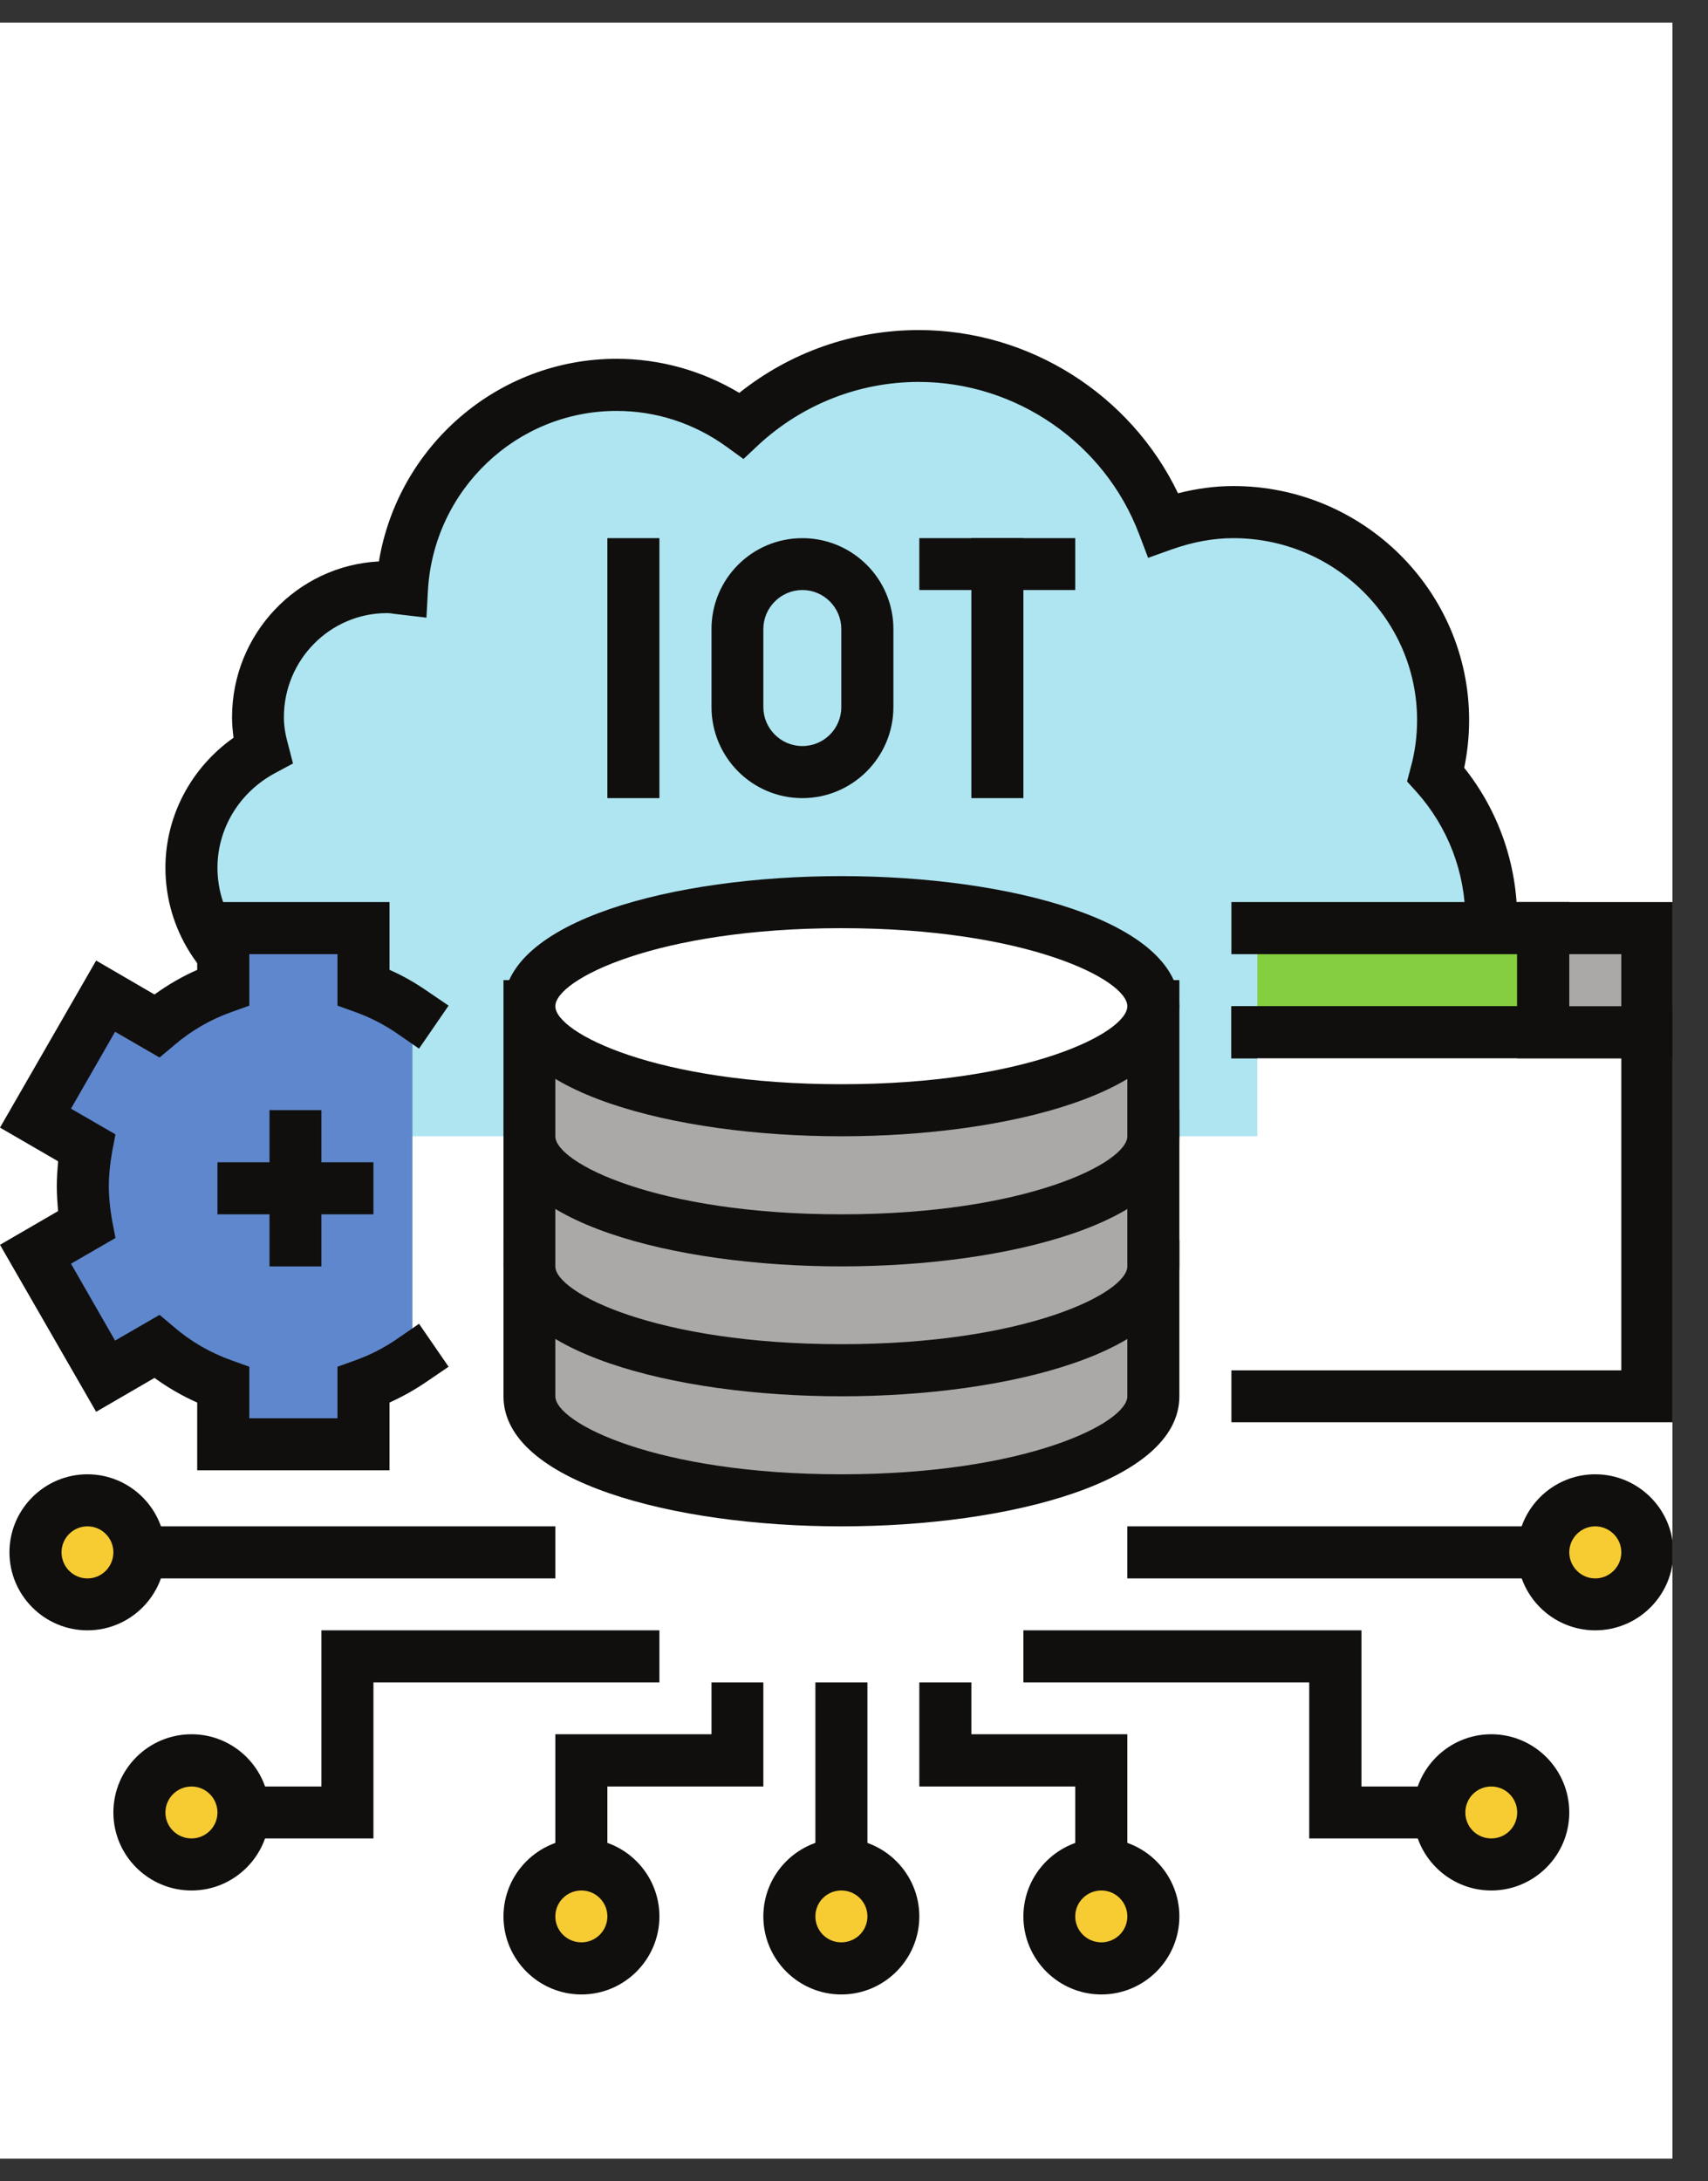 <svg xmlns="http://www.w3.org/2000/svg" xmlns:xlink="http://www.w3.org/1999/xlink" width="47" zoomAndPan="magnify" viewBox="0 0 35.25 45" height="60" preserveAspectRatio="xMidYMid meet" version="1.0"><rect x="0" y="0" width="35.25" height="45" fill="#333333" stroke="none"/><defs><clipPath id="21b05b4682"><path d="M 0 0.469 L 34.516 0.469 L 34.516 44.531 L 0 44.531 Z M 0 0.469 " clip-rule="nonzero"/></clipPath><clipPath id="b2f5ad68f4"><path d="M 3 6.711 L 32 6.711 L 32 24 L 3 24 Z M 3 6.711 " clip-rule="nonzero"/></clipPath><clipPath id="8e0c97c740"><path d="M 15.73 37.793 L 19 37.793 L 19 41.145 L 15.73 41.145 Z M 15.73 37.793 " clip-rule="nonzero"/></clipPath><clipPath id="07f9c58d43"><path d="M 10.012 37.793 L 13.824 37.793 L 13.824 41.145 L 10.012 41.145 Z M 10.012 37.793 " clip-rule="nonzero"/></clipPath><clipPath id="70974dc9e4"><path d="M 21 37.793 L 24.789 37.793 L 24.789 41.145 L 21 41.145 Z M 21 37.793 " clip-rule="nonzero"/></clipPath><clipPath id="ce16132d5c"><path d="M 31 30.168 L 34.516 30.168 L 34.516 33.98 L 31 33.98 Z M 31 30.168 " clip-rule="nonzero"/></clipPath><clipPath id="d4cd2f4c60"><path d="M 25.266 20.633 L 34.516 20.633 L 34.516 29.691 L 25.266 29.691 Z M 25.266 20.633 " clip-rule="nonzero"/></clipPath><clipPath id="26d17308d5"><path d="M 31 18.246 L 34.516 18.246 L 34.516 22 L 31 22 Z M 31 18.246 " clip-rule="nonzero"/></clipPath></defs><g clip-path="url(#21b05b4682)"><path fill="#ffffff" d="M 0 0.469 L 34.516 0.469 L 34.516 44.531 L 0 44.531 Z M 0 0.469 " fill-opacity="1" fill-rule="nonzero"/><path fill="#ffffff" d="M 0 0.469 L 34.516 0.469 L 34.516 44.531 L 0 44.531 Z M 0 0.469 " fill-opacity="1" fill-rule="nonzero"/></g><path fill="#aee5f1" d="M 7.434 23.441 C 5.734 23.441 5.684 22.168 5.844 20.523 C 4.742 20.152 3.953 19.121 3.953 17.902 C 3.953 16.848 4.551 15.945 5.422 15.477 C 5.363 15.258 5.324 15.035 5.324 14.797 C 5.324 13.316 6.516 12.113 7.988 12.113 C 8.094 12.113 8.195 12.133 8.297 12.145 C 8.434 9.801 10.359 7.941 12.723 7.941 C 13.688 7.941 14.574 8.25 15.301 8.777 C 16.262 7.887 17.543 7.344 18.961 7.344 C 21.277 7.344 23.238 8.797 24.012 10.828 C 24.465 10.668 24.945 10.562 25.453 10.562 C 27.844 10.562 29.781 12.484 29.781 14.855 C 29.781 15.246 29.73 15.621 29.633 15.98 C 30.34 16.77 30.777 17.816 30.777 18.969 C 30.777 21.438 29.336 23.441 26.883 23.441 L 7.434 23.441 " fill-opacity="1" fill-rule="nonzero"/><g clip-path="url(#b2f5ad68f4)"><path fill="#100f0d" d="M 26.883 23.977 L 26.348 23.977 L 26.348 22.902 L 26.883 22.902 C 29.203 22.902 30.242 20.926 30.242 18.969 C 30.242 18 29.883 17.062 29.234 16.336 L 29.039 16.121 L 29.113 15.84 C 29.203 15.52 29.246 15.188 29.246 14.855 C 29.246 12.785 27.543 11.102 25.453 11.102 C 25.047 11.102 24.633 11.176 24.188 11.332 L 23.695 11.508 L 23.508 11.016 C 22.797 9.141 20.969 7.879 18.961 7.879 C 17.734 7.879 16.566 8.34 15.664 9.168 L 15.344 9.469 L 14.988 9.211 C 14.32 8.73 13.539 8.477 12.723 8.477 C 10.664 8.477 8.953 10.102 8.832 12.176 L 8.801 12.742 L 8.141 12.664 C 8.09 12.656 8.039 12.648 7.988 12.648 C 6.812 12.648 5.859 13.613 5.859 14.797 C 5.859 14.961 5.883 15.133 5.941 15.34 L 6.047 15.75 L 5.676 15.949 C 4.941 16.344 4.488 17.09 4.488 17.902 C 4.488 18.855 5.102 19.707 6.016 20.016 L 6.422 20.152 L 6.379 20.574 C 6.293 21.438 6.258 22.285 6.582 22.645 C 6.742 22.816 7.02 22.902 7.434 22.902 L 7.969 22.902 L 7.969 23.977 L 7.434 23.977 C 6.711 23.977 6.156 23.77 5.789 23.363 C 5.23 22.746 5.203 21.816 5.277 20.867 C 4.148 20.316 3.414 19.172 3.414 17.902 C 3.414 16.832 3.945 15.836 4.82 15.219 C 4.801 15.074 4.789 14.934 4.789 14.797 C 4.789 13.078 6.133 11.668 7.82 11.582 C 8.215 9.199 10.277 7.402 12.723 7.402 C 13.621 7.402 14.488 7.645 15.258 8.105 C 16.309 7.266 17.609 6.809 18.961 6.809 C 21.246 6.809 23.336 8.141 24.312 10.176 C 24.699 10.078 25.078 10.027 25.453 10.027 C 28.137 10.027 30.32 12.195 30.32 14.855 C 30.32 15.188 30.285 15.516 30.219 15.84 C 30.926 16.727 31.312 17.828 31.312 18.969 C 31.312 21.918 29.492 23.977 26.883 23.977 " fill-opacity="1" fill-rule="nonzero"/></g><path fill="#100f0d" d="M 13.609 16.465 L 12.535 16.465 L 12.535 11.102 L 13.609 11.102 L 13.609 16.465 " fill-opacity="1" fill-rule="nonzero"/><path fill="#100f0d" d="M 16.559 12.172 C 16.117 12.172 15.754 12.535 15.754 12.977 L 15.754 14.586 C 15.754 15.031 16.117 15.391 16.559 15.391 C 17.004 15.391 17.363 15.031 17.363 14.586 L 17.363 12.977 C 17.363 12.535 17.004 12.172 16.559 12.172 Z M 16.559 16.465 C 15.523 16.465 14.684 15.621 14.684 14.586 L 14.684 12.977 C 14.684 11.941 15.523 11.102 16.559 11.102 C 17.594 11.102 18.438 11.941 18.438 12.977 L 18.438 14.586 C 18.438 15.621 17.594 16.465 16.559 16.465 " fill-opacity="1" fill-rule="nonzero"/><path fill="#100f0d" d="M 21.121 16.465 L 20.047 16.465 L 20.047 11.102 L 21.121 11.102 L 21.121 16.465 " fill-opacity="1" fill-rule="nonzero"/><path fill="#100f0d" d="M 22.191 12.172 L 18.973 12.172 L 18.973 11.102 L 22.191 11.102 L 22.191 12.172 " fill-opacity="1" fill-rule="nonzero"/><path fill="#100f0d" d="M 17.902 39 L 16.828 39 L 16.828 34.707 L 17.902 34.707 L 17.902 39 " fill-opacity="1" fill-rule="nonzero"/><path fill="#100f0d" d="M 12.535 39 L 11.461 39 L 11.461 35.777 L 14.684 35.777 L 14.684 34.707 L 15.754 34.707 L 15.754 36.855 L 12.535 36.855 L 12.535 39 " fill-opacity="1" fill-rule="nonzero"/><path fill="#100f0d" d="M 23.266 39 L 22.191 39 L 22.191 36.855 L 18.973 36.855 L 18.973 34.707 L 20.047 34.707 L 20.047 35.777 L 23.266 35.777 L 23.266 39 " fill-opacity="1" fill-rule="nonzero"/><path fill="#f7cc33" d="M 16.289 39.535 C 16.289 38.941 16.77 38.461 17.363 38.461 C 17.957 38.461 18.438 38.941 18.438 39.535 C 18.438 40.129 17.957 40.609 17.363 40.609 C 16.77 40.609 16.289 40.129 16.289 39.535 " fill-opacity="1" fill-rule="nonzero"/><g clip-path="url(#8e0c97c740)"><path fill="#100f0d" d="M 17.363 39 C 17.066 39 16.828 39.238 16.828 39.535 C 16.828 39.832 17.066 40.07 17.363 40.07 C 17.66 40.07 17.902 39.832 17.902 39.535 C 17.902 39.238 17.66 39 17.363 39 Z M 17.363 41.145 C 16.477 41.145 15.754 40.422 15.754 39.535 C 15.754 38.648 16.477 37.926 17.363 37.926 C 18.25 37.926 18.973 38.648 18.973 39.535 C 18.973 40.422 18.25 41.145 17.363 41.145 " fill-opacity="1" fill-rule="nonzero"/></g><path fill="#f7cc33" d="M 10.926 39.535 C 10.926 38.941 11.406 38.461 12 38.461 C 12.594 38.461 13.074 38.941 13.074 39.535 C 13.074 40.129 12.594 40.609 12 40.609 C 11.406 40.609 10.926 40.129 10.926 39.535 " fill-opacity="1" fill-rule="nonzero"/><g clip-path="url(#07f9c58d43)"><path fill="#100f0d" d="M 12 39 C 11.703 39 11.461 39.238 11.461 39.535 C 11.461 39.832 11.703 40.07 12 40.07 C 12.293 40.07 12.535 39.832 12.535 39.535 C 12.535 39.238 12.293 39 12 39 Z M 12 41.145 C 11.113 41.145 10.391 40.422 10.391 39.535 C 10.391 38.648 11.113 37.926 12 37.926 C 12.887 37.926 13.609 38.648 13.609 39.535 C 13.609 40.422 12.887 41.145 12 41.145 " fill-opacity="1" fill-rule="nonzero"/></g><path fill="#f7cc33" d="M 21.656 39.535 C 21.656 38.941 22.137 38.461 22.73 38.461 C 23.324 38.461 23.805 38.941 23.805 39.535 C 23.805 40.129 23.324 40.609 22.73 40.609 C 22.137 40.609 21.656 40.129 21.656 39.535 " fill-opacity="1" fill-rule="nonzero"/><g clip-path="url(#70974dc9e4)"><path fill="#100f0d" d="M 22.73 39 C 22.434 39 22.191 39.238 22.191 39.535 C 22.191 39.832 22.434 40.07 22.73 40.07 C 23.023 40.07 23.266 39.832 23.266 39.535 C 23.266 39.238 23.023 39 22.73 39 Z M 22.73 41.145 C 21.844 41.145 21.121 40.422 21.121 39.535 C 21.121 38.648 21.844 37.926 22.73 37.926 C 23.617 37.926 24.34 38.648 24.34 39.535 C 24.34 40.422 23.617 41.145 22.73 41.145 " fill-opacity="1" fill-rule="nonzero"/></g><path fill="#100f0d" d="M 11.461 32.562 L 2.34 32.562 L 2.34 31.488 L 11.461 31.488 L 11.461 32.562 " fill-opacity="1" fill-rule="nonzero"/><path fill="#100f0d" d="M 7.707 37.926 L 4.488 37.926 L 4.488 36.855 L 6.633 36.855 L 6.633 33.633 L 13.609 33.633 L 13.609 34.707 L 7.707 34.707 L 7.707 37.926 " fill-opacity="1" fill-rule="nonzero"/><path fill="#f7cc33" d="M 1.805 30.949 C 2.398 30.949 2.879 31.434 2.879 32.023 C 2.879 32.617 2.398 33.098 1.805 33.098 C 1.211 33.098 0.73 32.617 0.73 32.023 C 0.73 31.434 1.211 30.949 1.805 30.949 " fill-opacity="1" fill-rule="nonzero"/><path fill="#100f0d" d="M 1.805 31.488 C 1.508 31.488 1.27 31.73 1.27 32.023 C 1.27 32.32 1.508 32.562 1.805 32.562 C 2.102 32.562 2.34 32.32 2.34 32.023 C 2.34 31.73 2.102 31.488 1.805 31.488 Z M 1.805 33.633 C 0.918 33.633 0.195 32.91 0.195 32.023 C 0.195 31.137 0.918 30.414 1.805 30.414 C 2.691 30.414 3.414 31.137 3.414 32.023 C 3.414 32.91 2.691 33.633 1.805 33.633 " fill-opacity="1" fill-rule="nonzero"/><path fill="#f7cc33" d="M 3.953 36.316 C 4.543 36.316 5.023 36.797 5.023 37.391 C 5.023 37.98 4.543 38.461 3.953 38.461 C 3.359 38.461 2.879 37.98 2.879 37.391 C 2.879 36.797 3.359 36.316 3.953 36.316 " fill-opacity="1" fill-rule="nonzero"/><path fill="#100f0d" d="M 3.953 36.855 C 3.656 36.855 3.414 37.094 3.414 37.391 C 3.414 37.688 3.656 37.926 3.953 37.926 C 4.246 37.926 4.488 37.688 4.488 37.391 C 4.488 37.094 4.246 36.855 3.953 36.855 Z M 3.953 39 C 3.062 39 2.34 38.277 2.34 37.391 C 2.34 36.5 3.062 35.777 3.953 35.777 C 4.84 35.777 5.562 36.5 5.562 37.391 C 5.562 38.277 4.84 39 3.953 39 " fill-opacity="1" fill-rule="nonzero"/><path fill="#100f0d" d="M 32.387 32.562 L 23.266 32.562 L 23.266 31.488 L 32.387 31.488 L 32.387 32.562 " fill-opacity="1" fill-rule="nonzero"/><path fill="#100f0d" d="M 30.242 37.926 L 27.02 37.926 L 27.02 34.707 L 21.121 34.707 L 21.121 33.633 L 28.098 33.633 L 28.098 36.855 L 30.242 36.855 L 30.242 37.926 " fill-opacity="1" fill-rule="nonzero"/><path fill="#f7cc33" d="M 32.922 33.098 C 32.332 33.098 31.852 32.617 31.852 32.023 C 31.852 31.434 32.332 30.949 32.922 30.949 C 33.516 30.949 33.996 31.434 33.996 32.023 C 33.996 32.617 33.516 33.098 32.922 33.098 " fill-opacity="1" fill-rule="nonzero"/><g clip-path="url(#ce16132d5c)"><path fill="#100f0d" d="M 32.922 31.488 C 32.629 31.488 32.387 31.73 32.387 32.023 C 32.387 32.32 32.629 32.562 32.922 32.562 C 33.219 32.562 33.461 32.32 33.461 32.023 C 33.461 31.73 33.219 31.488 32.922 31.488 Z M 32.922 33.633 C 32.035 33.633 31.312 32.91 31.312 32.023 C 31.312 31.137 32.035 30.414 32.922 30.414 C 33.812 30.414 34.535 31.137 34.535 32.023 C 34.535 32.91 33.812 33.633 32.922 33.633 " fill-opacity="1" fill-rule="nonzero"/></g><path fill="#f7cc33" d="M 30.777 38.461 C 30.184 38.461 29.703 37.98 29.703 37.391 C 29.703 36.797 30.184 36.316 30.777 36.316 C 31.371 36.316 31.852 36.797 31.852 37.391 C 31.852 37.98 31.371 38.461 30.777 38.461 " fill-opacity="1" fill-rule="nonzero"/><path fill="#100f0d" d="M 30.777 36.855 C 30.48 36.855 30.242 37.094 30.242 37.391 C 30.242 37.688 30.48 37.926 30.777 37.926 C 31.074 37.926 31.312 37.688 31.312 37.391 C 31.312 37.094 31.074 36.855 30.777 36.855 Z M 30.777 39 C 29.891 39 29.168 38.277 29.168 37.391 C 29.168 36.5 29.891 35.777 30.777 35.777 C 31.664 35.777 32.387 36.5 32.387 37.391 C 32.387 38.277 31.664 39 30.777 39 " fill-opacity="1" fill-rule="nonzero"/><path fill="#aaa9a8" d="M 23.805 28.805 C 23.805 29.992 20.922 30.949 17.363 30.949 C 13.809 30.949 10.926 29.992 10.926 28.805 L 10.926 26.125 L 23.805 26.125 L 23.805 28.805 " fill-opacity="1" fill-rule="nonzero"/><path fill="#100f0d" d="M 11.461 26.66 L 11.461 28.805 C 11.461 29.352 13.547 30.414 17.363 30.414 C 21.184 30.414 23.266 29.352 23.266 28.805 L 23.266 26.66 Z M 17.363 31.488 C 13.898 31.488 10.391 30.566 10.391 28.805 L 10.391 25.586 L 24.34 25.586 L 24.34 28.805 C 24.34 30.566 20.832 31.488 17.363 31.488 " fill-opacity="1" fill-rule="nonzero"/><path fill="#aaa9a8" d="M 23.805 26.125 C 23.805 27.309 20.922 28.27 17.363 28.27 C 13.809 28.27 10.926 27.309 10.926 26.125 L 10.926 23.441 L 23.805 23.441 L 23.805 26.125 " fill-opacity="1" fill-rule="nonzero"/><path fill="#100f0d" d="M 11.461 23.977 L 11.461 26.125 C 11.461 26.668 13.547 27.73 17.363 27.73 C 21.184 27.73 23.266 26.668 23.266 26.125 L 23.266 23.977 Z M 17.363 28.805 C 13.898 28.805 10.391 27.883 10.391 26.125 L 10.391 22.902 L 24.34 22.902 L 24.34 26.125 C 24.34 27.883 20.832 28.805 17.363 28.805 " fill-opacity="1" fill-rule="nonzero"/><path fill="#aaa9a8" d="M 23.805 23.441 C 23.805 24.625 20.922 25.586 17.363 25.586 C 13.809 25.586 10.926 24.625 10.926 23.441 L 10.926 20.758 L 23.805 20.758 L 23.805 23.441 " fill-opacity="1" fill-rule="nonzero"/><path fill="#100f0d" d="M 11.461 21.293 L 11.461 23.441 C 11.461 23.984 13.547 25.051 17.363 25.051 C 21.184 25.051 23.266 23.984 23.266 23.441 L 23.266 21.293 Z M 17.363 26.125 C 13.898 26.125 10.391 25.203 10.391 23.441 L 10.391 20.219 L 24.34 20.219 L 24.34 23.441 C 24.34 25.203 20.832 26.125 17.363 26.125 " fill-opacity="1" fill-rule="nonzero"/><path fill="#ffffff" d="M 23.805 20.758 C 23.805 21.941 20.922 22.902 17.363 22.902 C 13.809 22.902 10.926 21.941 10.926 20.758 C 10.926 19.57 13.809 18.609 17.363 18.609 C 20.922 18.609 23.805 19.57 23.805 20.758 " fill-opacity="1" fill-rule="nonzero"/><path fill="#100f0d" d="M 17.363 19.148 C 13.547 19.148 11.461 20.211 11.461 20.758 C 11.461 21.305 13.547 22.367 17.363 22.367 C 21.184 22.367 23.266 21.305 23.266 20.758 C 23.266 20.211 21.184 19.148 17.363 19.148 Z M 17.363 23.441 C 13.898 23.441 10.391 22.52 10.391 20.758 C 10.391 18.996 13.898 18.074 17.363 18.074 C 20.832 18.074 24.34 18.996 24.34 20.758 C 24.34 22.52 20.832 23.441 17.363 23.441 " fill-opacity="1" fill-rule="nonzero"/><path fill="#5f87cd" d="M 8.512 20.887 C 8.203 20.672 7.863 20.496 7.504 20.367 L 7.504 19.148 L 4.605 19.148 L 4.605 20.367 C 4.098 20.551 3.637 20.816 3.234 21.164 L 2.18 20.551 L 0.73 23.066 L 1.785 23.676 C 1.738 23.934 1.711 24.199 1.711 24.469 C 1.711 24.742 1.738 25.008 1.785 25.266 L 0.73 25.875 L 2.18 28.391 L 3.234 27.777 C 3.637 28.125 4.098 28.395 4.605 28.57 L 4.605 29.793 L 7.504 29.793 L 7.504 28.57 C 7.863 28.445 8.203 28.27 8.512 28.055 L 8.512 20.887 " fill-opacity="1" fill-rule="nonzero"/><path fill="#100f0d" d="M 8.039 30.332 L 4.07 30.332 L 4.07 28.934 C 3.758 28.797 3.465 28.625 3.188 28.426 L 1.984 29.125 L 0 25.68 L 1.199 24.984 C 1.184 24.809 1.172 24.641 1.172 24.469 C 1.172 24.301 1.184 24.133 1.199 23.957 L 0 23.262 L 1.984 19.816 L 3.188 20.516 C 3.465 20.316 3.758 20.145 4.07 20.008 L 4.07 18.609 L 8.039 18.609 L 8.039 20.008 C 8.309 20.125 8.566 20.273 8.816 20.445 L 9.258 20.746 L 8.648 21.633 L 8.207 21.328 C 7.93 21.137 7.633 20.984 7.324 20.875 L 6.965 20.746 L 6.965 19.684 L 5.145 19.684 L 5.145 20.746 L 4.785 20.875 C 4.344 21.031 3.938 21.266 3.586 21.57 L 3.293 21.816 L 2.375 21.285 L 1.465 22.871 L 2.383 23.402 L 2.312 23.773 C 2.27 24.016 2.246 24.246 2.246 24.469 C 2.246 24.695 2.27 24.922 2.312 25.168 L 2.383 25.539 L 1.465 26.07 L 2.375 27.656 L 3.293 27.125 L 3.586 27.371 C 3.938 27.676 4.344 27.91 4.785 28.066 L 5.145 28.195 L 5.145 29.258 L 6.965 29.258 L 6.965 28.195 L 7.324 28.066 C 7.633 27.957 7.93 27.805 8.207 27.613 L 8.648 27.309 L 9.258 28.195 L 8.816 28.496 C 8.566 28.668 8.309 28.812 8.039 28.934 L 8.039 30.332 " fill-opacity="1" fill-rule="nonzero"/><path fill="#100f0d" d="M 7.707 25.051 L 4.488 25.051 L 4.488 23.977 L 7.707 23.977 L 7.707 25.051 " fill-opacity="1" fill-rule="nonzero"/><path fill="#100f0d" d="M 6.633 26.125 L 5.562 26.125 L 5.562 22.902 L 6.633 22.902 L 6.633 26.125 " fill-opacity="1" fill-rule="nonzero"/><path fill="#84ce3f" d="M 25.949 19.148 L 31.852 19.148 L 31.852 21.293 L 25.949 21.293 L 25.949 19.148 " fill-opacity="1" fill-rule="nonzero"/><path fill="#100f0d" d="M 32.387 21.832 L 25.414 21.832 L 25.414 20.758 L 31.312 20.758 L 31.312 19.684 L 25.414 19.684 L 25.414 18.609 L 32.387 18.609 L 32.387 21.832 " fill-opacity="1" fill-rule="nonzero"/><path fill="#ffffff" d="M 25.949 21.293 L 33.996 21.293 L 33.996 28.805 L 25.949 28.805 L 25.949 21.293 " fill-opacity="1" fill-rule="nonzero"/><g clip-path="url(#d4cd2f4c60)"><path fill="#100f0d" d="M 34.535 29.34 L 25.414 29.34 L 25.414 28.27 L 33.461 28.27 L 33.461 21.832 L 25.414 21.832 L 25.414 20.758 L 34.535 20.758 L 34.535 29.34 " fill-opacity="1" fill-rule="nonzero"/></g><path fill="#aaa9a8" d="M 33.996 21.293 L 31.852 21.293 L 31.852 19.148 L 33.996 19.148 L 33.996 21.293 " fill-opacity="1" fill-rule="nonzero"/><g clip-path="url(#26d17308d5)"><path fill="#100f0d" d="M 32.387 20.758 L 33.461 20.758 L 33.461 19.684 L 32.387 19.684 Z M 34.535 21.832 L 31.312 21.832 L 31.312 18.609 L 34.535 18.609 L 34.535 21.832 " fill-opacity="1" fill-rule="nonzero"/></g></svg>